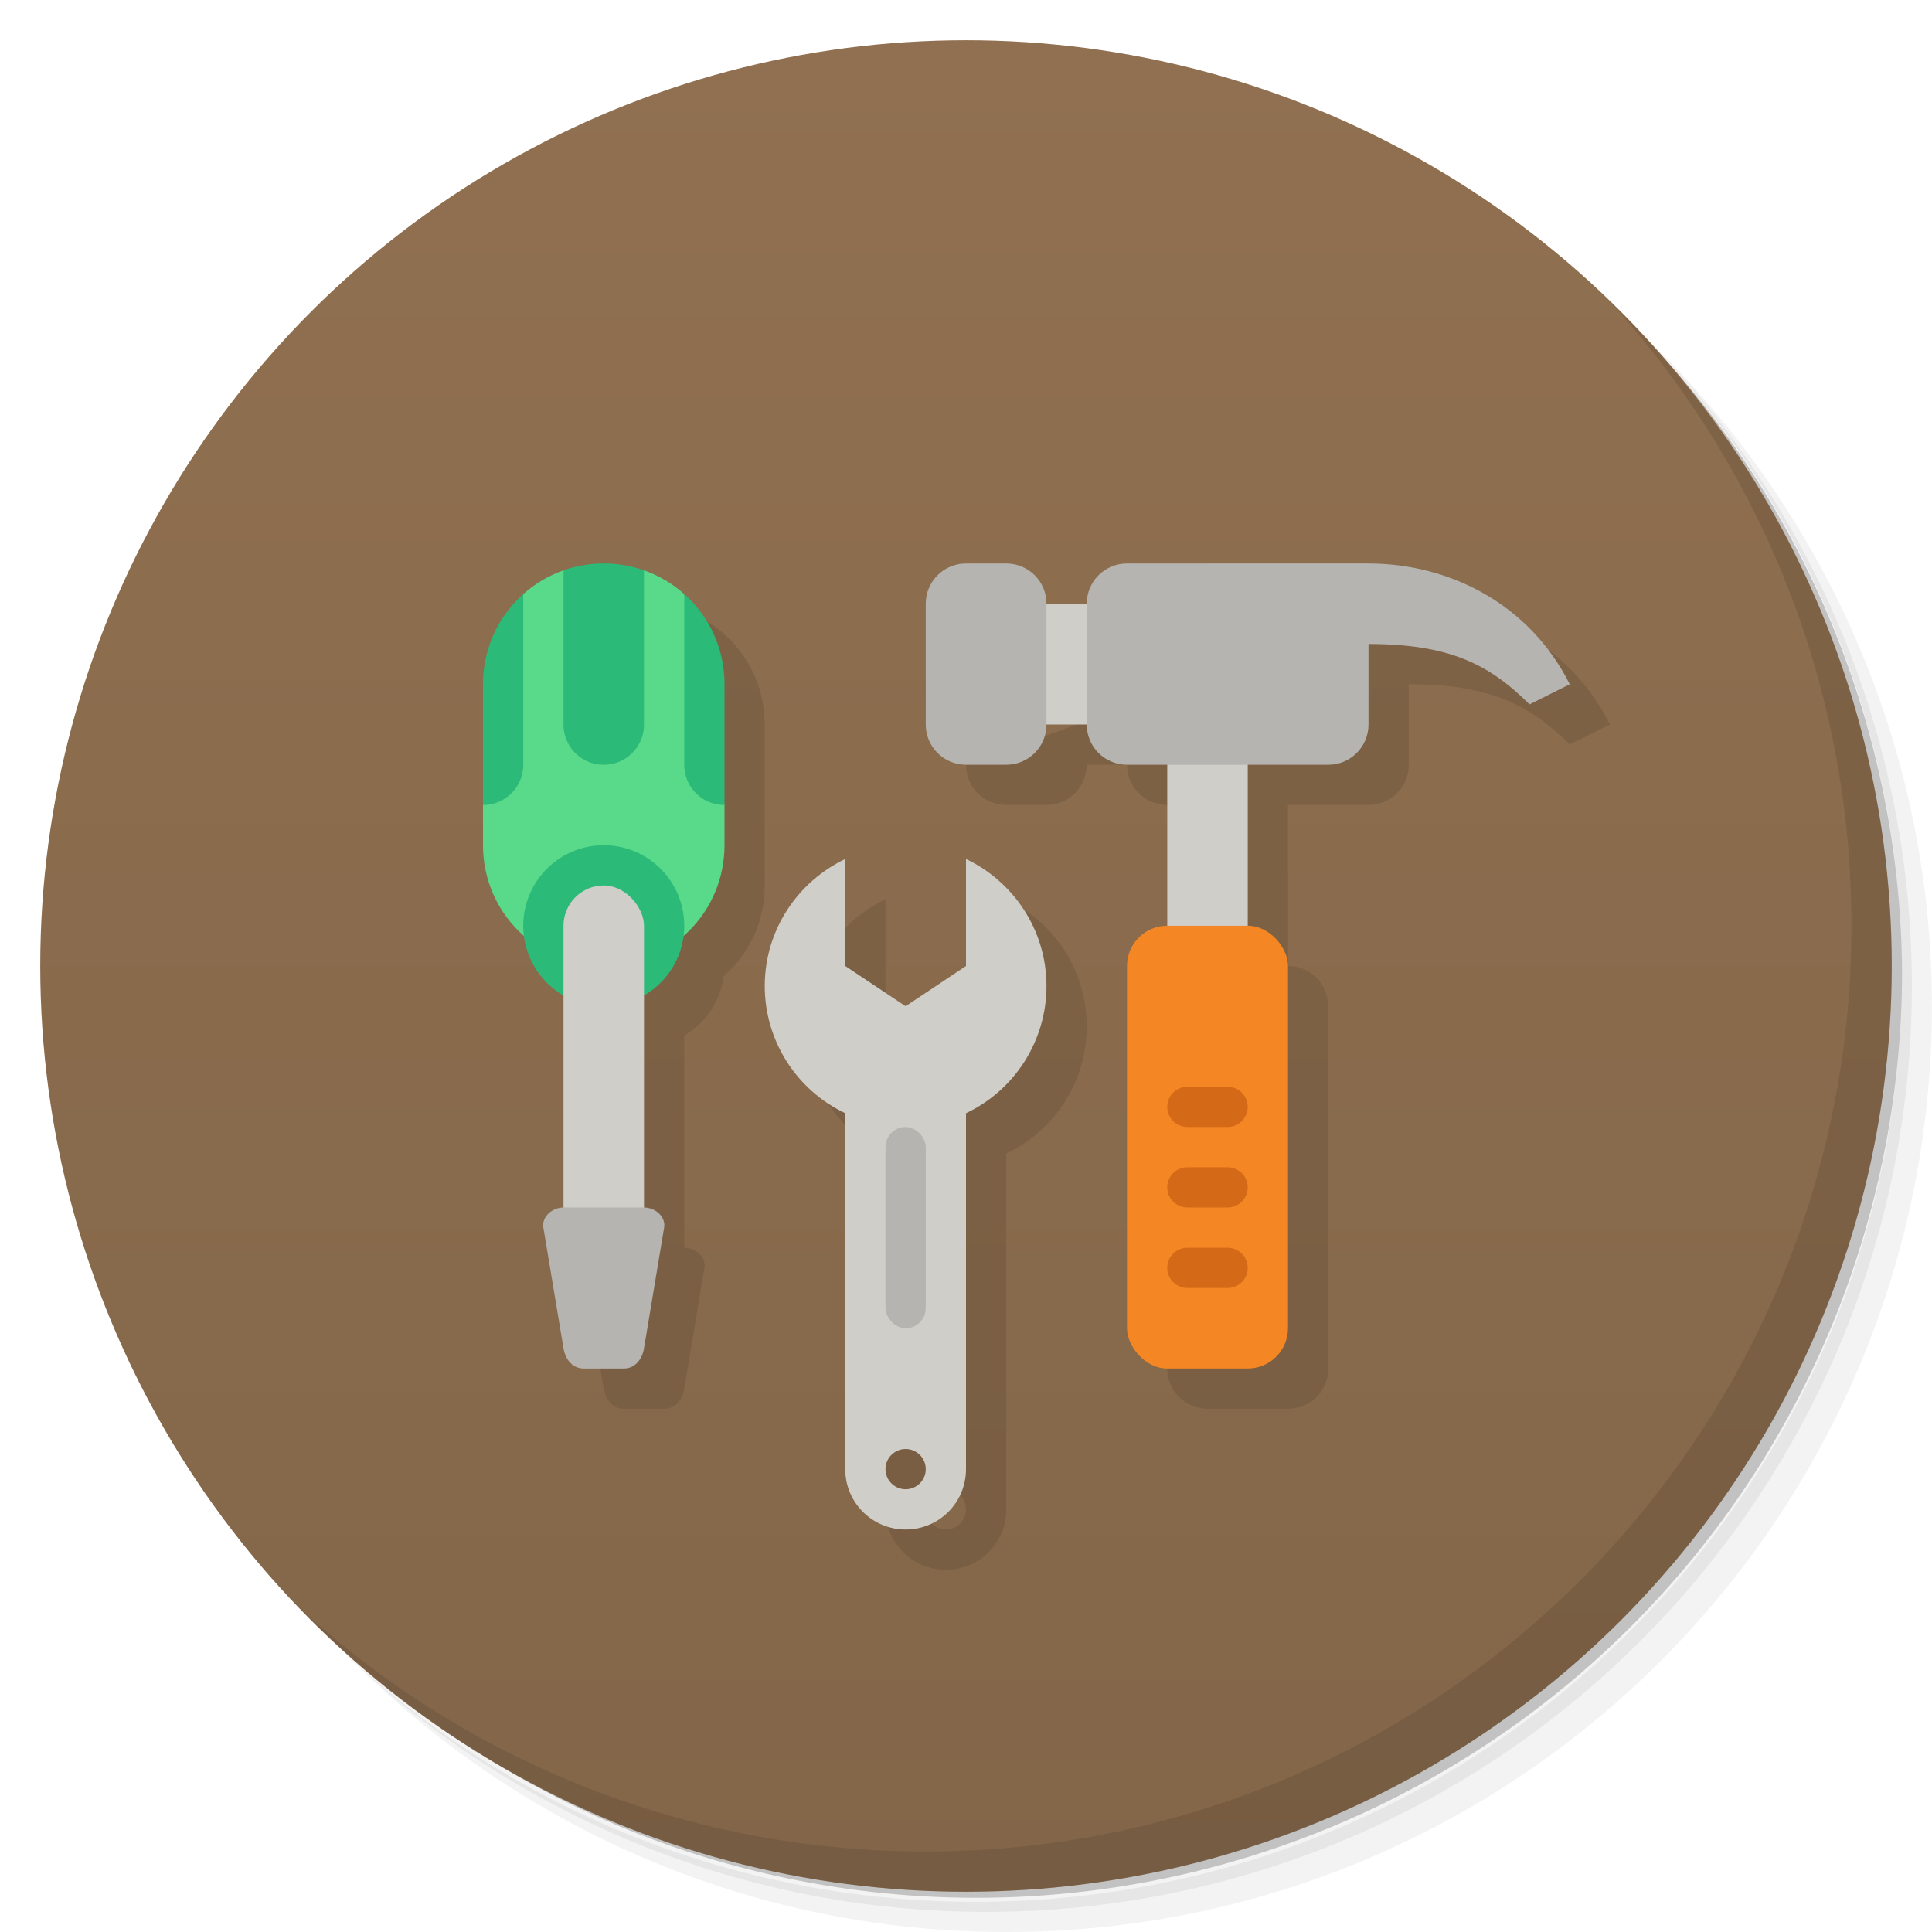 <svg version="1.1" viewBox="0 0 48 48" xmlns="http://www.w3.org/2000/svg">
 <defs>
  <linearGradient id="bg" x2="0" y1="1" y2="47" gradientUnits="userSpaceOnUse">
   <stop style="stop-color:#907050" offset="0"/>
   <stop style="stop-color:#836649" offset="1"/>
  </linearGradient>
 </defs>
 <path d="m36.31 5c5.859 4.062 9.688 10.831 9.688 18.5 0 12.426-10.07 22.5-22.5 22.5-7.669 0-14.438-3.828-18.5-9.688 1.037 1.822 2.306 3.499 3.781 4.969 4.085 3.712 9.514 5.969 15.469 5.969 12.703 0 23-10.298 23-23 0-5.954-2.256-11.384-5.969-15.469-1.469-1.475-3.147-2.744-4.969-3.781zm4.969 3.781c3.854 4.113 6.219 9.637 6.219 15.719 0 12.703-10.297 23-23 23-6.081 0-11.606-2.364-15.719-6.219 4.16 4.144 9.883 6.719 16.219 6.719 12.703 0 23-10.298 23-23 0-6.335-2.575-12.06-6.719-16.219z" style="opacity:.05"/>
 <path d="m41.28 8.781c3.712 4.085 5.969 9.514 5.969 15.469 0 12.703-10.297 23-23 23-5.954 0-11.384-2.256-15.469-5.969 4.113 3.854 9.637 6.219 15.719 6.219 12.703 0 23-10.298 23-23 0-6.081-2.364-11.606-6.219-15.719z" style="opacity:.1"/>
 <path d="m31.25 2.375c8.615 3.154 14.75 11.417 14.75 21.13 0 12.426-10.07 22.5-22.5 22.5-9.708 0-17.971-6.135-21.12-14.75a23 23 0 0 0 44.875-7 23 23 0 0 0-16-21.875z" style="opacity:.2"/>
 <circle cx="24" cy="24" r="23" style="fill:url(#bg)"/>
 <path d="m40.03 7.531c3.712 4.084 5.969 9.514 5.969 15.469 0 12.703-10.297 23-23 23-5.954 0-11.384-2.256-15.469-5.969 4.178 4.291 10.01 6.969 16.469 6.969 12.703 0 23-10.298 23-23 0-6.462-2.677-12.291-6.969-16.469z" style="opacity:.1"/>
 <path d="m16 15-1.5 16.5 0.5 3c0.046 0.273 0.223 0.5 0.5 0.5h1c0.277 0 0.454-0.227 0.5-0.5l0.5-3c0.046-0.273-0.223-0.5-0.5-0.5v-5.273c0.539-0.311 0.902-0.856 0.982-1.473 0.624-0.549 1.018-1.353 1.018-2.254v-4c0-1.662-1.338-3-3-3zm8 4c0 0.554 0.446 1 1 1h1c0.554 0 1-0.446 1-1h1c0 0.554 0.446 1 1 1v14c0 0.554 0.446 1 1 1h2c0.554 0 1-0.446 1-1v-9c0-0.554-0.446-1-1-1v-4h2c0.554 0 1-0.446 1-1v-2c2 0 3 0.5 4 1.5l1-0.5c-1-2-3-3-5-3zm-2 3.342c-1.181 0.562-2 1.763-2 3.158 0.002 1.35 0.78 2.579 2 3.158v8.842c0 0.831 0.669 1.5 1.5 1.5s1.5-0.669 1.5-1.5v-8.842c1.22-0.579 1.998-1.808 2-3.158 0-1.395-0.819-2.596-2-3.158l-1.5 3.658-1.5-1zm1.5 14.658c0.276 0 0.5 0.224 0.5 0.5s-0.224 0.5-0.5 0.5-0.5-0.224-0.5-0.5 0.224-0.5 0.5-0.5z" style="opacity:.1"/>
 <path d="m25 15v3h3v-3zm4 2v8h2v-8z" style="fill:#cfcec9"/>
 <path d="m21 21.342c-1.181 0.562-2 1.763-2 3.158 0.002 1.35 0.78 2.579 2 3.158v8.842c0 0.831 0.669 1.5 1.5 1.5s1.5-0.669 1.5-1.5v-8.842c1.22-0.579 1.998-1.808 2-3.158 0-1.395-0.819-2.596-2-3.158v2.658l-1.5 1-1.5-1zm1.5 14.658c0.276 0 0.5 0.224 0.5 0.5s-0.224 0.5-0.5 0.5-0.5-0.224-0.5-0.5 0.224-0.5 0.5-0.5z" style="fill:#cfcec9"/>
 <rect x="28" y="23" width="4" height="11" rx="1" ry="1" style="fill:#f48724"/>
 <path d="m24 14c-0.554 0-1 0.446-1 1v3c0 0.554 0.446 1 1 1h1c0.554 0 1-0.446 1-1v-3c0-0.554-0.446-1-1-1zm4 0c-0.554 0-1 0.446-1 1v3c0 0.554 0.446 1 1 1h5c0.554 0 1-0.446 1-1v-2c2 0 3 0.5 4 1.5l1-0.5c-1-2-3-3-5-3z" style="fill:#b5b4b0"/>
 <path d="m14 14.17c-0.373 0.131-0.712 0.333-1 0.59v0.002l-1 5.238v1c0 1.662 1.338 3 3 3s3-1.338 3-3v-1l-1-5.238c-3.15e-4 -2.82e-4 3.16e-4 -0.002 0-0.002-0.288-0.257-0.627-0.459-1-0.59-5.85e-4 -2.06e-4 -0.001 2.05e-4 -0.002 0h-1.996c-5.85e-4 2.05e-4 -0.001-2.06e-4 -0.002 0z" style="fill:#58da8a"/>
 <path d="m15 14c-0.351 0-0.687 0.06-1 0.17v3.83c0 0.554 0.446 1 1 1s1-0.446 1-1v-3.83c-0.313-0.11-0.649-0.17-1-0.17zm-2 0.76c-0.615 0.549-1 1.348-1 2.24v3c0.554 0 1-0.446 1-1v-4.24zm4 0v4.24c0 0.554 0.446 1 1 1v-3c0-0.892-0.385-1.692-1-2.24zm-2 6.24a2 2 0 0 0-2 2 2 2 0 0 0 2 2 2 2 0 0 0 2-2 2 2 0 0 0-2-2z" style="fill:#2cba78"/>
 <rect x="14" y="22" width="2" height="9" ry="1" style="fill:#cfcec9"/>
 <path d="m14 30h2c0.277 0 0.546 0.227 0.5 0.5l-0.5 3c-0.046 0.273-0.223 0.5-0.5 0.5h-1c-0.277 0-0.454-0.227-0.5-0.5l-0.5-3c-0.046-0.273 0.223-0.5 0.5-0.5z" style="fill:#b5b4b0"/>
 <rect x="22" y="28" width="1" height="5" ry=".5" style="fill:#b5b4b0"/>
 <path d="m29.475 27c-0.265 0.013-0.475 0.232-0.475 0.5 0 0.277 0.223 0.5 0.5 0.5h1c0.277 0 0.5-0.223 0.5-0.5s-0.223-0.5-0.5-0.5h-1c-0.009 0-0.017-4.3e-4 -0.025 0zm0 2c-0.265 0.013-0.475 0.232-0.475 0.5 0 0.277 0.223 0.5 0.5 0.5h1c0.277 0 0.5-0.223 0.5-0.5s-0.223-0.5-0.5-0.5h-1c-0.009 0-0.017-4.3e-4 -0.025 0zm0 2c-0.265 0.013-0.475 0.232-0.475 0.5 0 0.277 0.223 0.5 0.5 0.5h1c0.277 0 0.5-0.223 0.5-0.5s-0.223-0.5-0.5-0.5h-1c-0.009 0-0.017-4.3e-4 -0.025 0z" style="fill:#d46a17"/>
</svg>
